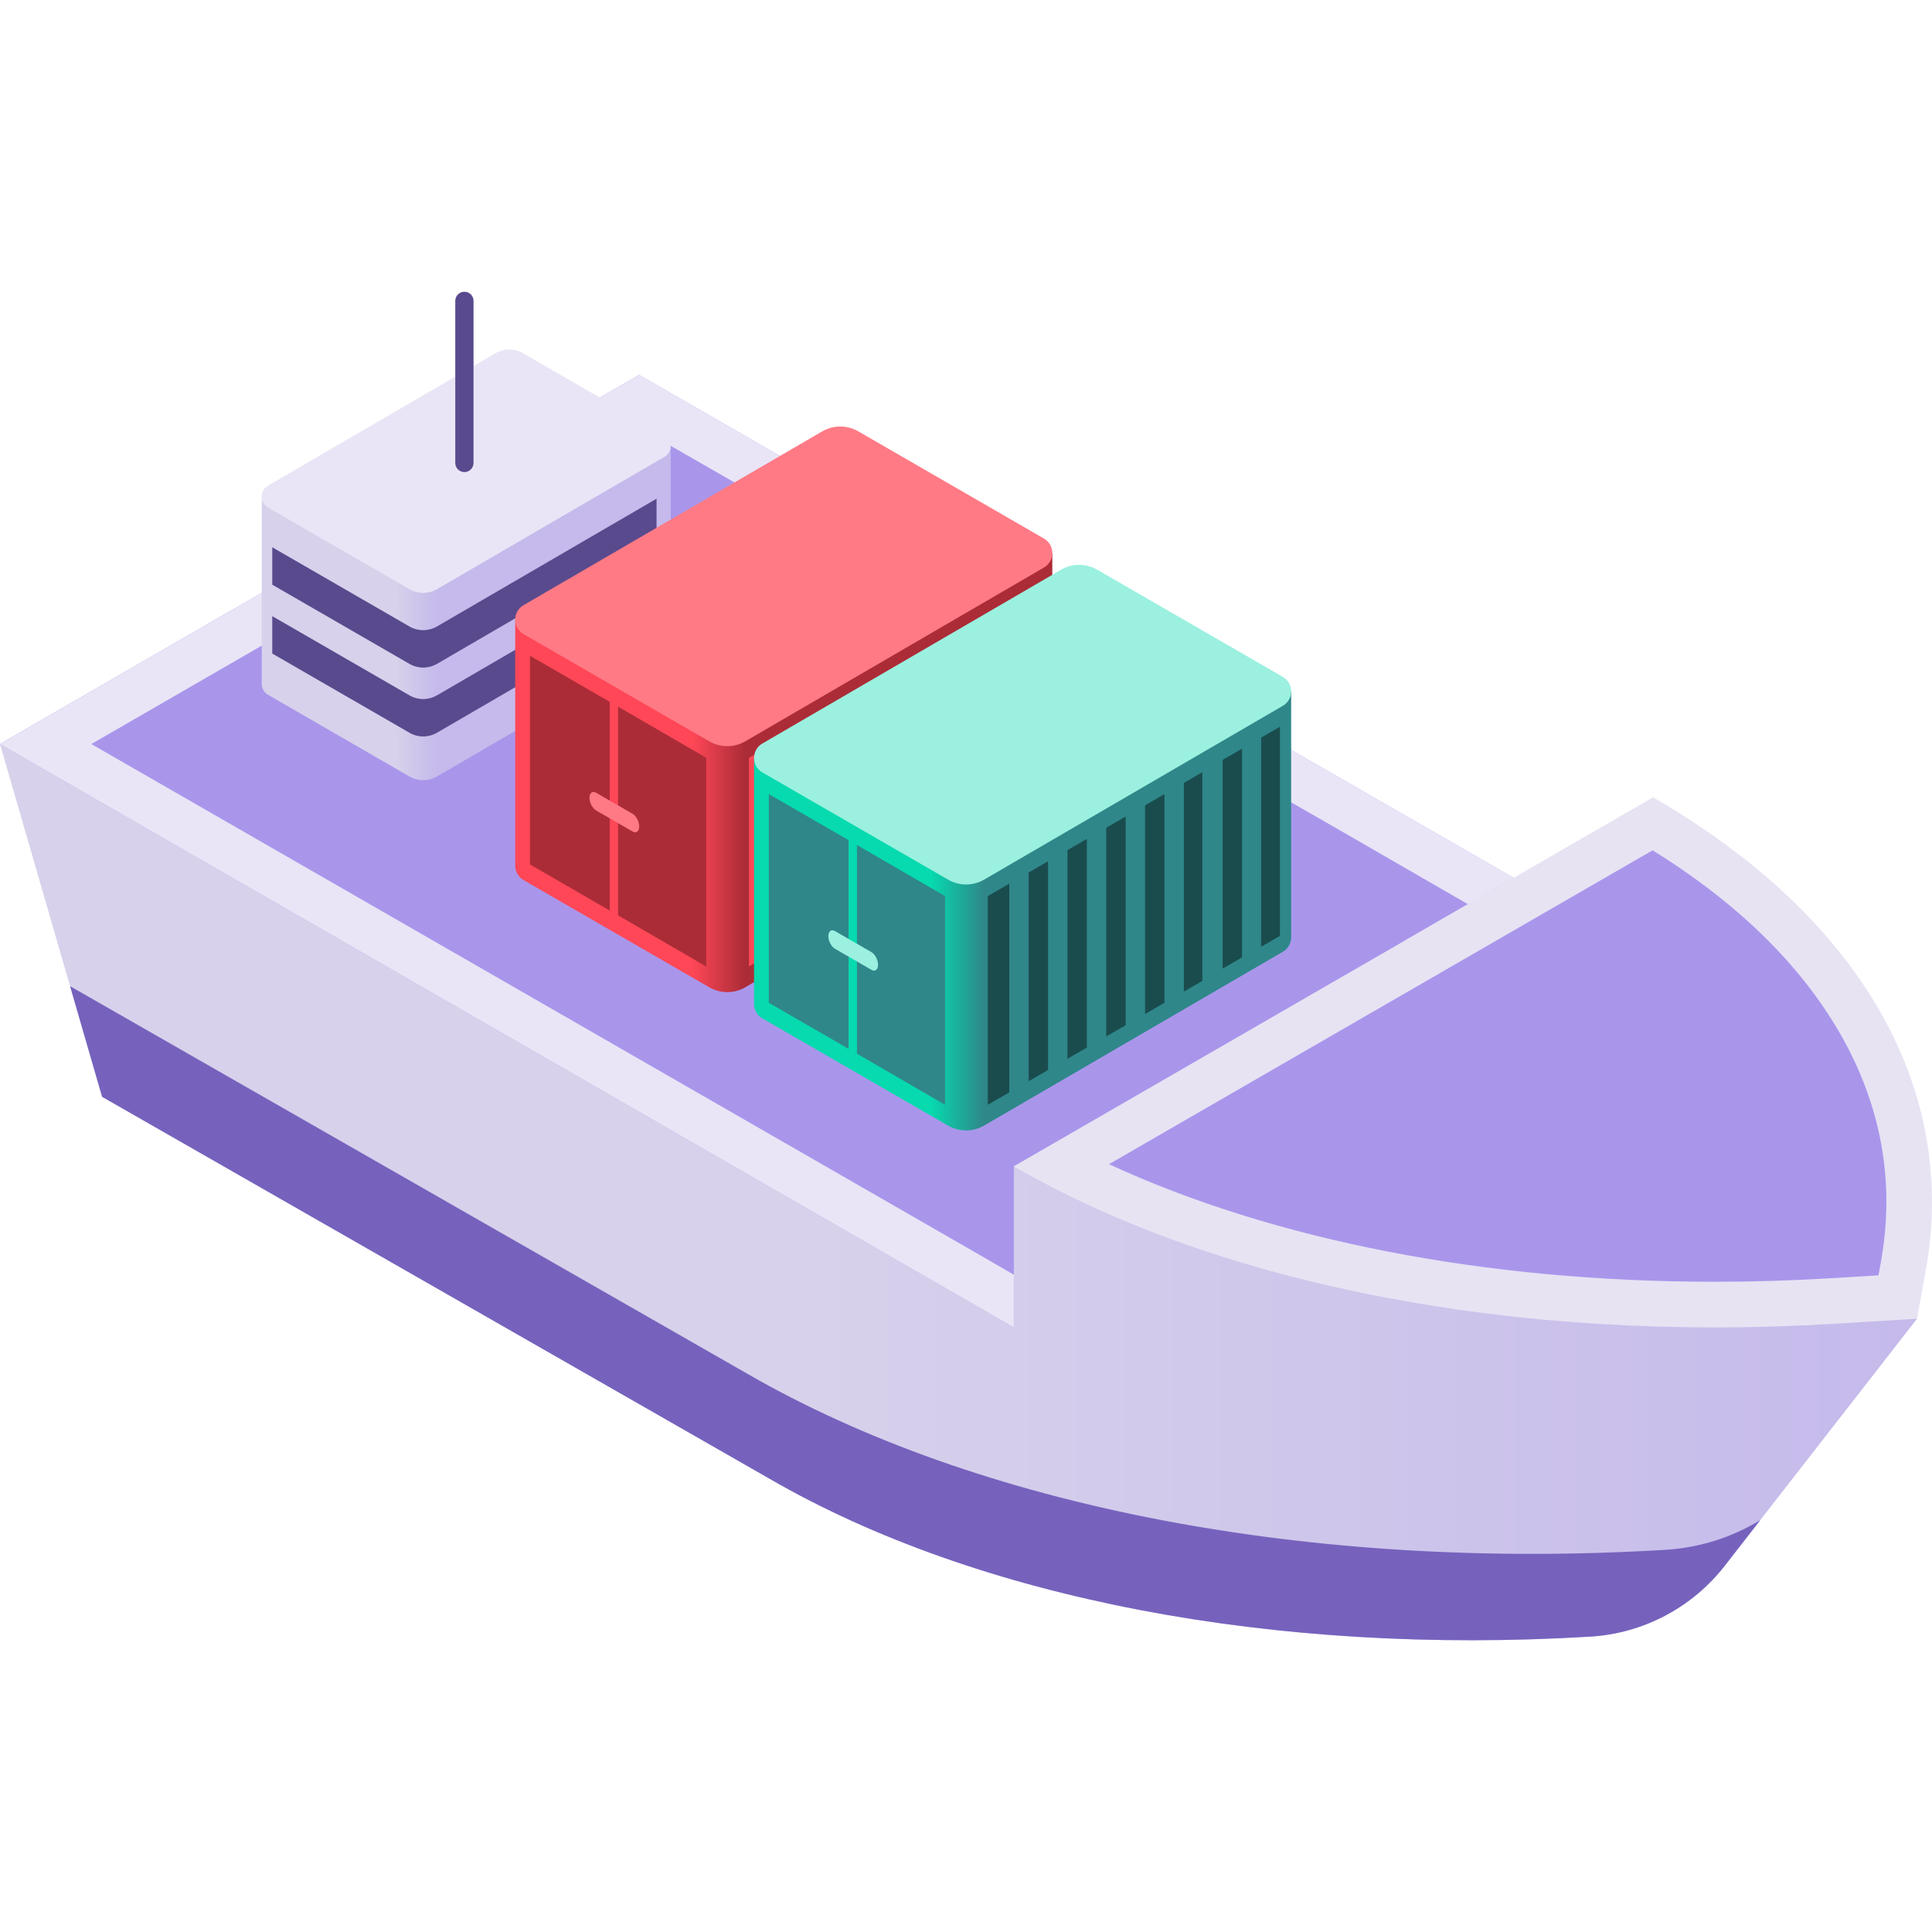 <svg id="Capa_1" enable-background="new 0 0 512 512" height="512" viewBox="0 0 512 512" width="512" xmlns="http://www.w3.org/2000/svg" xmlns:xlink="http://www.w3.org/1999/xlink"><linearGradient id="lg1"><stop offset="0" stop-color="#c5baeb"/><stop offset="1" stop-color="#d7d1eb"/></linearGradient><linearGradient id="SVGID_1_" gradientUnits="userSpaceOnUse" x1="506.308" x2="215.995" xlink:href="#lg1" y1="267.031" y2="267.031"/><linearGradient id="SVGID_2_" gradientTransform="matrix(-1 0 0 1 459.454 0)" gradientUnits="userSpaceOnUse" x1="343.732" x2="354.423" xlink:href="#lg1" y1="162.453" y2="162.453"/><linearGradient id="SVGID_3_" gradientTransform="matrix(-1 0 0 1 459.454 0)" gradientUnits="userSpaceOnUse" x1="262.042" x2="276.083" y1="204.741" y2="204.741"><stop offset="0" stop-color="#ab2c37"/><stop offset="1" stop-color="#ff4757"/></linearGradient><linearGradient id="SVGID_4_" gradientTransform="matrix(-1 0 0 1 459.454 0)" gradientUnits="userSpaceOnUse" x1="198.746" x2="212.786" y1="241.396" y2="241.396"><stop offset="0" stop-color="#2f878a"/><stop offset="1" stop-color="#06daae"/></linearGradient><g><g><path d="m169.396 99.378-169.396 97.801 27.055 93.486 177.095 101.34c54.869 31.679 133.541 46.783 217.293 41.717 14.017-.848 26.993-7.684 35.619-18.765l50.963-65.471z" fill="url(#SVGID_1_)"/><path d="m268.682 309.103 132.436-76.462-231.722-133.263-169.396 97.801 268.682 154.602z" fill="#a996eb"/><path d="m256.582 330.824-232.383-133.645 145.197-83.83 189.642 108.969 17.497 10.102.383.221 12.1 6.986 12.1-6.986-231.722-133.263-169.396 97.801 268.682 154.602v-13.971z" fill="#e9e5f6"/><path d="m438.079 211.302c54.869 31.679 81.03 77.1 72.256 125.454l-2.31 12.73-22.05 1.334c-83.752 5.065-162.424-10.038-217.293-41.717z" fill="#e7e3f3"/><path d="m437.968 225.337c22.426 13.93 39.102 30.216 49.62 48.478 11.035 19.16 14.683 39.61 10.842 60.781l-.614 3.387-12.57.76c-10.306.623-20.702.939-30.899.939-60.692 0-116.733-10.971-160.457-31.16z" fill="#a996eb"/></g><path d="m441.382 410.716c-93.846 5.676-181.999-11.248-243.481-46.744l-179.329-102.619 8.483 29.312 177.095 101.34c54.869 31.679 133.541 46.783 217.293 41.717 14.017-.848 26.993-7.683 35.619-18.765l9.409-12.087c-7.522 4.561-16.113 7.304-25.089 7.846z" fill="#7662bd"/><g><path d="m69.368 181.222v-49.628l108.381-13.44v49.628c0 1.137-.563 2.274-1.688 2.924l-60.281 35.074c-2.244 1.296-5.009 1.296-7.253 0l-37.47-21.634c-1.126-.649-1.689-1.787-1.689-2.924z" fill="url(#SVGID_2_)"/><path d="m176.061 115.23-37.471-21.633c-2.244-1.296-5.009-1.296-7.253 0l-60.281 35.074c-2.251 1.299-2.251 4.548 0 5.848l37.47 21.634c2.244 1.296 5.009 1.296 7.253 0l60.281-35.074c2.252-1.3 2.252-4.549.001-5.849z" fill="#e9e5f6"/><g fill="#594a8e"><path d="m108.527 175.945c2.244 1.296 5.009 1.296 7.253 0l58.212-33.869v-9.914l-58.212 33.87c-2.244 1.296-5.009 1.296-7.253 0l-36.375-21.002v9.914z"/><path d="m108.527 194.197c2.244 1.296 5.009 1.296 7.253 0l58.212-33.869v-9.914l-58.212 33.87c-2.244 1.296-5.009 1.296-7.253 0l-36.375-21.001v9.914z"/></g></g><g><path d="m136.534 229.391v-65.178l142.34-17.651v65.178c0 1.494-.739 2.987-2.217 3.84l-79.169 46.064c-2.947 1.702-6.578 1.702-9.526 0l-49.211-28.412c-1.478-.854-2.217-2.347-2.217-3.841z" fill="url(#SVGID_3_)"/><path d="m276.657 142.722-49.211-28.412c-2.947-1.702-6.579-1.702-9.526 0l-79.169 46.064c-2.956 1.707-2.956 5.973 0 7.68l49.211 28.412c2.947 1.702 6.579 1.702 9.526 0l79.169-46.064c2.956-1.707 2.956-5.974 0-7.68z" fill="#ff7a85"/><g fill="#ff4757"><path d="m235.014 235.034-5.14 2.968v-55.308l5.14-2.968z"/><path d="m204.169 197.535v55.307l-5.683 3.281v-55.307z"/><path d="m224.733 185.662v55.308l-5.141 2.968v-55.307z"/><path d="m245.296 229.097-5.141 2.969v-55.308l5.141-2.968z"/><path d="m214.451 191.599v55.307l-5.141 2.968v-55.307z"/><path d="m250.437 170.822 4.902-2.83v55.307l-4.902 2.83z"/><path d="m270.926 158.92 4.901-2.83v55.308l-4.901 2.83z"/><path d="m265.86 217.06-5.141 2.968v-55.307l5.141-2.969z"/><path d="m271 158.784 4.902-2.83v55.308l-4.902 2.83z"/></g><g fill="#ab2c37"><path d="m163.804 187.28 23.352 13.536v55.307l-23.352-13.535z"/><path d="m161.585 185.996v55.307l-21.132-12.205v-55.308z"/></g><path d="m157.981 214.784 9.655 5.574c.973.562 1.761-.035 1.761-1.332 0-1.297-.788-2.804-1.761-3.365l-9.655-5.574c-.973-.562-1.761.035-1.761 1.331-.001 1.298.788 2.804 1.761 3.366z" fill="#ff7a85"/></g><g><path d="m199.83 266.046v-65.178l142.34-17.651v65.178c0 1.493-.739 2.987-2.217 3.84l-79.169 46.064c-2.947 1.702-6.579 1.702-9.526 0l-49.211-28.412c-1.478-.854-2.217-2.347-2.217-3.841z" fill="url(#SVGID_4_)"/><path d="m339.954 179.377-49.212-28.412c-2.947-1.702-6.579-1.702-9.526 0l-79.169 46.064c-2.956 1.707-2.956 5.973 0 7.68l49.211 28.412c2.947 1.702 6.579 1.702 9.526 0l79.169-46.064c2.957-1.707 2.957-5.973.001-7.68z" fill="#9bf0df"/><g fill="#1a4c4e"><path d="m298.311 271.689-5.141 2.968v-55.307l5.141-2.969z"/><path d="m267.465 234.19v55.308l-5.683 3.281v-55.308z"/><path d="m288.029 222.318v55.307l-5.141 2.968v-55.307z"/><path d="m308.592 265.753-5.14 2.968v-55.308l5.14-2.968z"/><path d="m277.747 228.254v55.307l-5.141 2.968v-55.307z"/><path d="m313.733 207.477 4.902-2.83v55.308l-4.902 2.83z"/><path d="m334.222 195.576 4.902-2.83v55.307l-4.902 2.83z"/><path d="m329.156 253.715-5.141 2.968v-55.307l5.141-2.968z"/><path d="m334.297 195.44 4.902-2.83v55.307l-4.902 2.83z"/></g><g fill="#2f878a"><path d="m227.101 223.935 23.351 13.536v55.308l-23.351-13.536z"/><path d="m224.882 222.651v55.308l-21.132-12.206v-55.308z"/></g><path d="m221.277 251.439 9.655 5.574c.973.562 1.761-.034 1.761-1.331 0-1.297-.788-2.804-1.761-3.365l-9.655-5.574c-.973-.562-1.761.035-1.761 1.332 0 1.296.788 2.803 1.761 3.364z" fill="#9bf0df"/></g><g><path d="m123.072 125.11c-1.336 0-2.42-1.084-2.42-2.42v-42.954c0-1.336 1.084-2.42 2.42-2.42s2.42 1.084 2.42 2.42v42.954c0 1.337-1.084 2.42-2.42 2.42z" fill="#594a8e"/></g></g></svg>